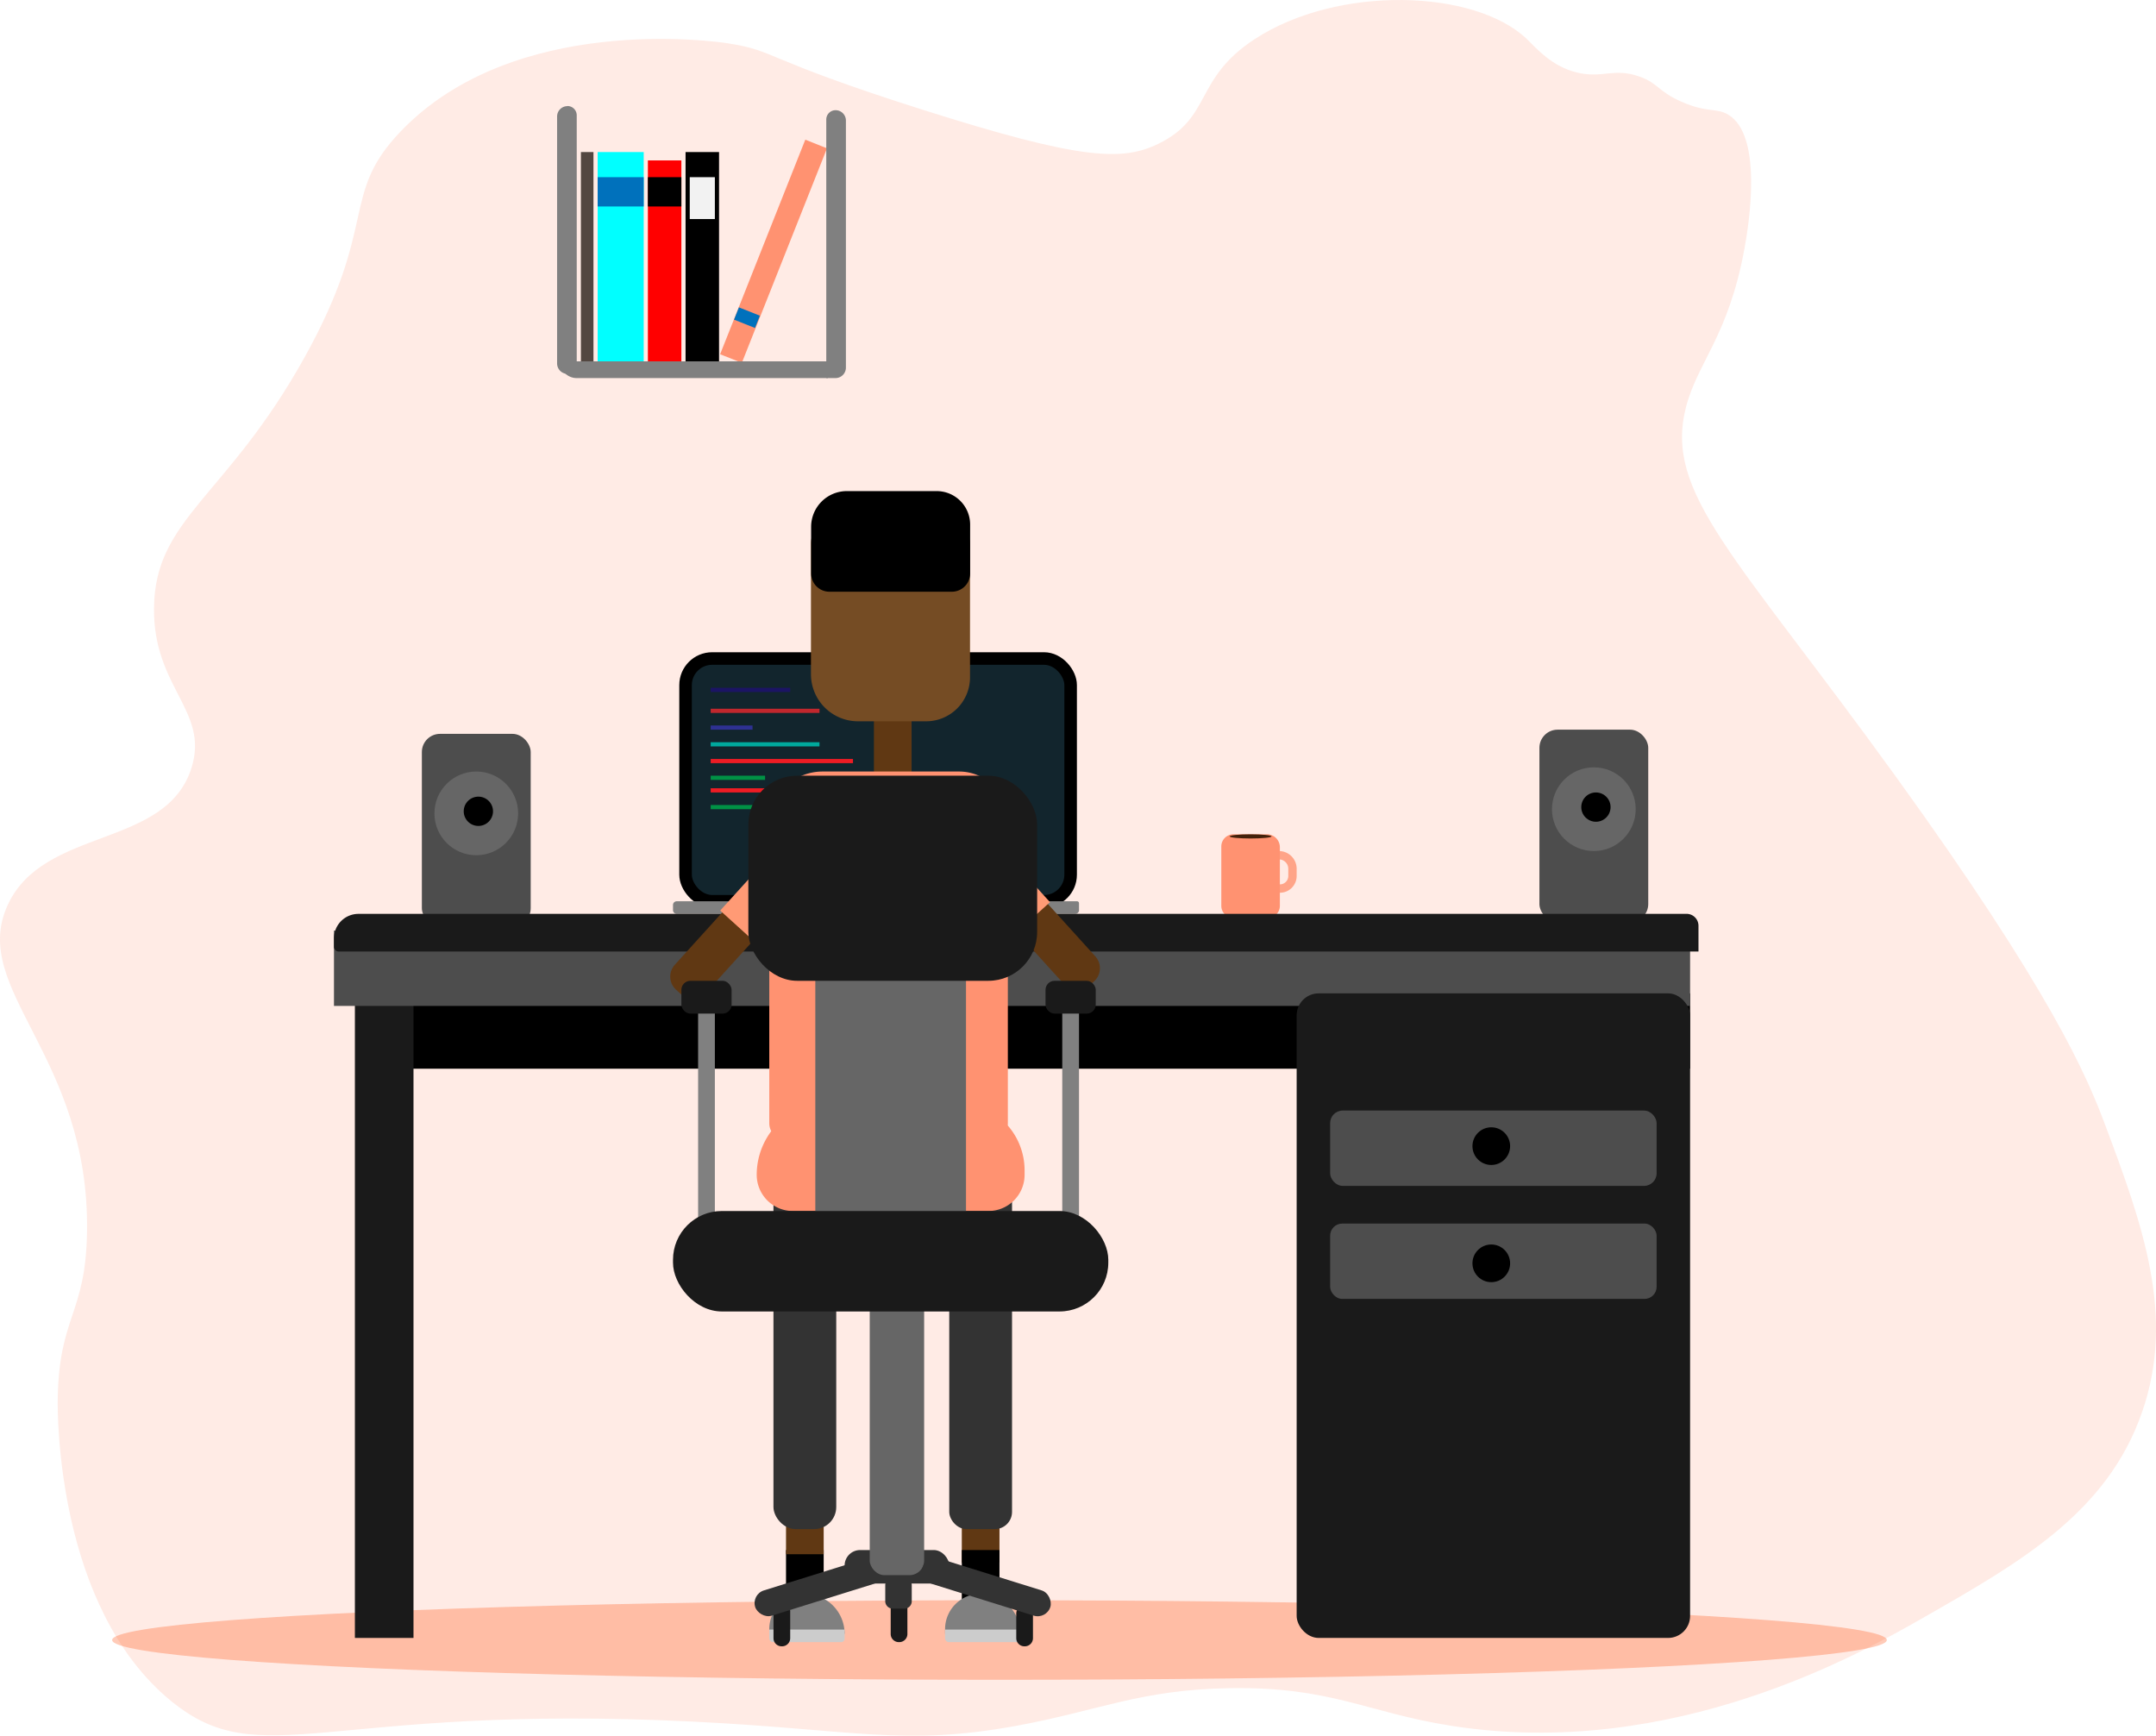 <svg xmlns="http://www.w3.org/2000/svg" viewBox="0 0 515.1 414.69"><defs><style>.cls-1,.cls-12{fill:#ff9271;}.cls-1{opacity:0.18;}.cls-2{fill:#12252d;stroke:#000;stroke-width:3px;}.cls-11,.cls-2{stroke-miterlimit:10;}.cls-3{fill:gray;}.cls-4{fill:#1b1464;}.cls-5{fill:#c1272d;}.cls-6{fill:#2e3192;}.cls-7{fill:#00a99d;}.cls-8{fill:#ed1c24;}.cls-9{fill:#009245;}.cls-10{fill:#ff4500;opacity:0.28;}.cls-11{fill:none;stroke:#ffa488;stroke-width:2px;}.cls-13{fill:#42210b;}.cls-14{fill:#4d4d4d;}.cls-15{fill:#666;}.cls-16{fill:#1a1a1a;}.cls-17{fill:aqua;}.cls-18{fill:#0071bc;}.cls-19{fill:red;}.cls-20{fill:#f2f2f2;}.cls-21{fill:#534741;}.cls-22{fill:#603813;}.cls-23{fill:#ff9a75;}.cls-24{fill:#754c24;}.cls-25{fill:#333;}.cls-26{fill:#ccc;}</style></defs><title>Asset 11</title><g id="Layer_2" data-name="Layer 2"><g id="Layer_1-2" data-name="Layer 1"><path class="cls-1" d="M95.79,31.33c-14.63,15.24-5.2,22-23,54-18.65,33.58-35.81,38.46-36,60-.17,19,13.16,24.44,9,38-6,19.54-35.4,14.06-44,33-9.13,20.1,19.66,35.81,19,78-.31,19.8-6.7,19.93-7,40-.06,3.74-.18,49.7,27,72,21.71,17.82,36.54.59,125,5,38.65,1.93,50.05,5.92,77,1,19.68-3.6,29.64-8.66,51-9,24.27-.39,32.66,5.8,53,9,52.93,8.33,98.15-17.51,113-26,22.94-13.11,43.67-24.95,52-49,7.95-22.95.24-44.4-9-69-4.17-11.11-12.79-31.52-50-83-38.21-52.87-55.25-67.49-50-88,2.78-10.85,10.15-16.93,14-38,1.08-5.93,4.46-27.13-4-32-2.78-1.6-4.94-.34-11-3-5.7-2.5-5.51-4.37-10-6-6.2-2.25-8.85.48-15-1s-9.73-5.83-12-8c-12.48-11.92-45.15-12.95-65,0-14.61,9.53-10.11,18.7-23,25-8.63,4.22-18.42,3.91-56-8-39.13-12.4-35-14.14-47-16C170.89,9.88,122.9,3.09,95.79,31.33Z"/><rect class="cls-2" x="163.79" y="157.33" width="92" height="58" rx="6.35"/><path class="cls-3" d="M161.67,215.33h95.66a.46.46,0,0,1,.46.46v1.66a.88.88,0,0,1-.88.88H161.67a.88.88,0,0,1-.88-.88v-1.24A.88.88,0,0,1,161.67,215.33Z"/><rect class="cls-4" x="169.79" y="164.33" width="19" height="1"/><rect class="cls-5" x="169.79" y="169.33" width="26" height="1"/><rect class="cls-6" x="169.79" y="173.33" width="10" height="1"/><rect class="cls-7" x="169.79" y="177.33" width="26" height="1"/><rect class="cls-8" x="169.79" y="181.33" width="34" height="1"/><rect class="cls-9" x="169.79" y="185.33" width="13" height="1"/><rect class="cls-8" x="169.79" y="188.33" width="34" height="1"/><rect class="cls-9" x="169.79" y="192.33" width="18" height="1"/><ellipse class="cls-10" cx="238.79" cy="391.83" rx="212" ry="9.5"/><path class="cls-11" d="M303.83,204.33h1.73a3.23,3.23,0,0,1,3.23,3.23v1.73a3,3,0,0,1-3,3h-1.91a3,3,0,0,1-3-3v-1.91A3,3,0,0,1,303.83,204.33Z"/><path class="cls-12" d="M294.69,199.33h8a3.09,3.09,0,0,1,3.09,3.09v14a2.9,2.9,0,0,1-2.9,2.9h-8.19a2.9,2.9,0,0,1-2.9-2.9V202.23A2.9,2.9,0,0,1,294.69,199.33Z"/><ellipse class="cls-13" cx="298.79" cy="199.83" rx="5" ry="0.5"/><rect class="cls-12" x="182.02" y="32.46" width="5.58" height="55.15" transform="translate(35.19 -63.95) rotate(21.65)"/><rect class="cls-14" x="367.79" y="174.33" width="26" height="46" rx="4.34"/><circle class="cls-15" cx="380.79" cy="193.33" r="10"/><circle cx="381.29" cy="192.83" r="3.5"/><rect class="cls-14" x="100.79" y="175.33" width="26" height="46" rx="4.34"/><rect x="91.79" y="237.33" width="312" height="18"/><rect class="cls-16" x="84.79" y="219.33" width="14" height="172"/><rect class="cls-14" x="79.79" y="222.33" width="324" height="18"/><path class="cls-16" d="M85.64,218.33h317.3a2.85,2.85,0,0,1,2.85,2.85v6.15a0,0,0,0,1,0,0H80.93a1.14,1.14,0,0,1-1.14-1.14v-2a5.85,5.85,0,0,1,5.85-5.85Z"/><rect class="cls-16" x="309.79" y="237.33" width="94" height="154" rx="5.26"/><rect class="cls-14" x="317.79" y="265.33" width="78" height="18" rx="3"/><rect class="cls-14" x="317.79" y="292.33" width="78" height="18" rx="2.89"/><circle cx="356.29" cy="273.83" r="4.5"/><circle cx="356.29" cy="301.83" r="4.5"/><circle class="cls-15" cx="113.79" cy="194.33" r="10"/><circle cx="114.29" cy="193.83" r="3.5"/><rect class="cls-17" x="142.79" y="36.33" width="11" height="51"/><rect class="cls-18" x="142.79" y="42.33" width="11" height="7"/><rect class="cls-19" x="154.79" y="38.33" width="8" height="49"/><rect x="154.79" y="42.33" width="8" height="7"/><rect x="163.79" y="36.33" width="8" height="51"/><rect class="cls-20" x="164.79" y="42.33" width="6" height="10"/><rect class="cls-21" x="138.79" y="36.33" width="3" height="51"/><path class="cls-3" d="M135.57,25.33h0a2.22,2.22,0,0,1,2.22,2.22V89.33a0,0,0,0,1,0,0H135.6a2.5,2.5,0,0,1-2.5-2.5v-59a2.47,2.47,0,0,1,2.47-2.47Z"/><path class="cls-3" d="M163.79,56.33h4a0,0,0,0,1,0,0v60a4,4,0,0,1-4,4h0a0,0,0,0,1,0,0v-64A0,0,0,0,1,163.79,56.33Z" transform="translate(254.12 -77.46) rotate(90)"/><path class="cls-3" d="M199.91,26.33h2.19a0,0,0,0,1,0,0V88.11a2.22,2.22,0,0,1-2.22,2.22h0a2.47,2.47,0,0,1-2.47-2.47v-59A2.5,2.5,0,0,1,199.91,26.33Z" transform="translate(399.51 116.66) rotate(180)"/><rect class="cls-18" x="175.77" y="74.32" width="5.39" height="3.16" transform="translate(40.59 -60.49) rotate(21.65)"/><path class="cls-22" d="M248.43,204.92h5.79a0,0,0,0,1,0,0v34.54a0,0,0,0,1,0,0h-10a0,0,0,0,1,0,0V209.13A4.21,4.21,0,0,1,248.43,204.92Z" transform="translate(583.1 219.55) rotate(137.83)"/><rect class="cls-23" x="230.46" y="191.31" width="11.05" height="32.1" transform="translate(550.1 202.62) rotate(137.83)"/><path class="cls-22" d="M168.69,206.92h10a0,0,0,0,1,0,0v34.54a0,0,0,0,1,0,0H172.9a4.21,4.21,0,0,1-4.21-4.21V206.92a0,0,0,0,1,0,0Z" transform="translate(195.47 -58.58) rotate(42.17)"/><rect class="cls-23" x="181.41" y="193.31" width="11.05" height="32.1" transform="translate(188.94 -71.3) rotate(42.17)"/><rect class="cls-22" x="208.79" y="166.33" width="9" height="26" rx="4.5"/><path class="cls-24" d="M221.3,172.33H205a11.25,11.25,0,0,1-11.25-11.25V129.94a6.61,6.61,0,0,1,6.61-6.61h24.54a6.85,6.85,0,0,1,6.85,6.85v31.66A10.49,10.49,0,0,1,221.3,172.33Z"/><rect class="cls-22" x="229.79" y="345.33" width="9" height="28"/><rect x="187.79" y="370.33" width="9" height="15"/><rect class="cls-22" x="187.79" y="343.33" width="9" height="28"/><rect class="cls-25" x="184.79" y="278.33" width="15" height="87" rx="5.28"/><rect class="cls-25" x="226.79" y="278.33" width="15" height="87" rx="4.12"/><path class="cls-3" d="M192.24,380.78h0a9.55,9.55,0,0,1,9.55,9.55v0a0,0,0,0,1,0,0h-18a0,0,0,0,1,0,0v-1.1A8.45,8.45,0,0,1,192.24,380.78Z"/><rect x="229.79" y="370.33" width="9" height="15"/><path class="cls-3" d="M234.24,380.78h0a9.55,9.55,0,0,1,9.55,9.55v0a0,0,0,0,1,0,0h-18a0,0,0,0,1,0,0v-1.1A8.45,8.45,0,0,1,234.24,380.78Z"/><path class="cls-26" d="M183.79,389.33h18a0,0,0,0,1,0,0v2.16a.84.84,0,0,1-.84.84H184.73a.94.94,0,0,1-.94-.94v-2.06A0,0,0,0,1,183.79,389.33Z"/><path class="cls-26" d="M225.79,389.33h18a0,0,0,0,1,0,0v2.16a.84.84,0,0,1-.84.84H226.73a.94.94,0,0,1-.94-.94v-2.06A0,0,0,0,1,225.79,389.33Z"/><path class="cls-12" d="M196.5,184.33h32.64A11.65,11.65,0,0,1,240.79,196v72.35a4,4,0,0,1-4,4h-49a4,4,0,0,1-4-4V197A12.71,12.71,0,0,1,196.5,184.33Z"/><path class="cls-12" d="M198.14,263.33H228.5a16.29,16.29,0,0,1,16.29,16.29v1.06a8.65,8.65,0,0,1-8.65,8.65H189.44a8.65,8.65,0,0,1-8.65-8.65v0a17.35,17.35,0,0,1,17.35-17.35Z"/><path class="cls-16" d="M211.55,385.33h6.3a1.94,1.94,0,0,1,1.94,1.94v.11a1.94,1.94,0,0,1-1.94,1.94H212a2.24,2.24,0,0,1-2.24-2.24v0a1.76,1.76,0,0,1,1.76-1.76Z" transform="translate(602.12 172.54) rotate(90)"/><path class="cls-16" d="M241.55,386.33h6.3a1.94,1.94,0,0,1,1.94,1.94v.11a1.94,1.94,0,0,1-1.94,1.94H242a2.24,2.24,0,0,1-2.24-2.24v0a1.76,1.76,0,0,1,1.76-1.76Z" transform="translate(633.12 143.54) rotate(90)"/><path class="cls-16" d="M183.55,386.33h6.3a1.94,1.94,0,0,1,1.94,1.94v.11a1.94,1.94,0,0,1-1.94,1.94H184a2.24,2.24,0,0,1-2.24-2.24v0a1.76,1.76,0,0,1,1.76-1.76Z" transform="translate(575.12 201.54) rotate(90)"/><rect class="cls-25" x="179.69" y="376.02" width="31.95" height="6.32" rx="3.16" transform="translate(495.3 682.97) rotate(162.69)"/><rect class="cls-25" x="201.79" y="370.33" width="25" height="8" rx="3.71"/><rect class="cls-15" x="207.79" y="297.33" width="13" height="79" rx="3.5"/><rect class="cls-3" x="253.79" y="237.47" width="4" height="54.86"/><rect class="cls-16" x="249.79" y="234.33" width="12" height="7.84" rx="2.16"/><rect class="cls-3" x="166.79" y="237.47" width="4" height="54.86"/><rect class="cls-15" x="194.79" y="207.33" width="36" height="85"/><rect class="cls-16" x="178.79" y="185.33" width="69" height="49" rx="11.66"/><rect class="cls-16" x="160.79" y="289.33" width="104" height="24" rx="11.66"/><rect class="cls-16" x="162.79" y="234.33" width="12" height="7.84" rx="2.16"/><rect class="cls-25" x="219.69" y="376.02" width="31.95" height="6.32" rx="3.16" transform="translate(123.52 -52.95) rotate(17.31)"/><path class="cls-25" d="M212.89,377.61h3.84a1.49,1.49,0,0,1,1.49,1.49v3.35a1.49,1.49,0,0,1-1.49,1.49h-3.88a1.75,1.75,0,0,1-1.75-1.75V379.4a1.79,1.79,0,0,1,1.79-1.79Z" transform="translate(-166.11 595.43) rotate(-90)"/><path d="M202.33,117.33h21.45a8,8,0,0,1,8,8V137a4.37,4.37,0,0,1-4.37,4.37H198.16a4.37,4.37,0,0,1-4.37-4.37V125.87A8.54,8.54,0,0,1,202.33,117.33Z"/></g></g></svg>